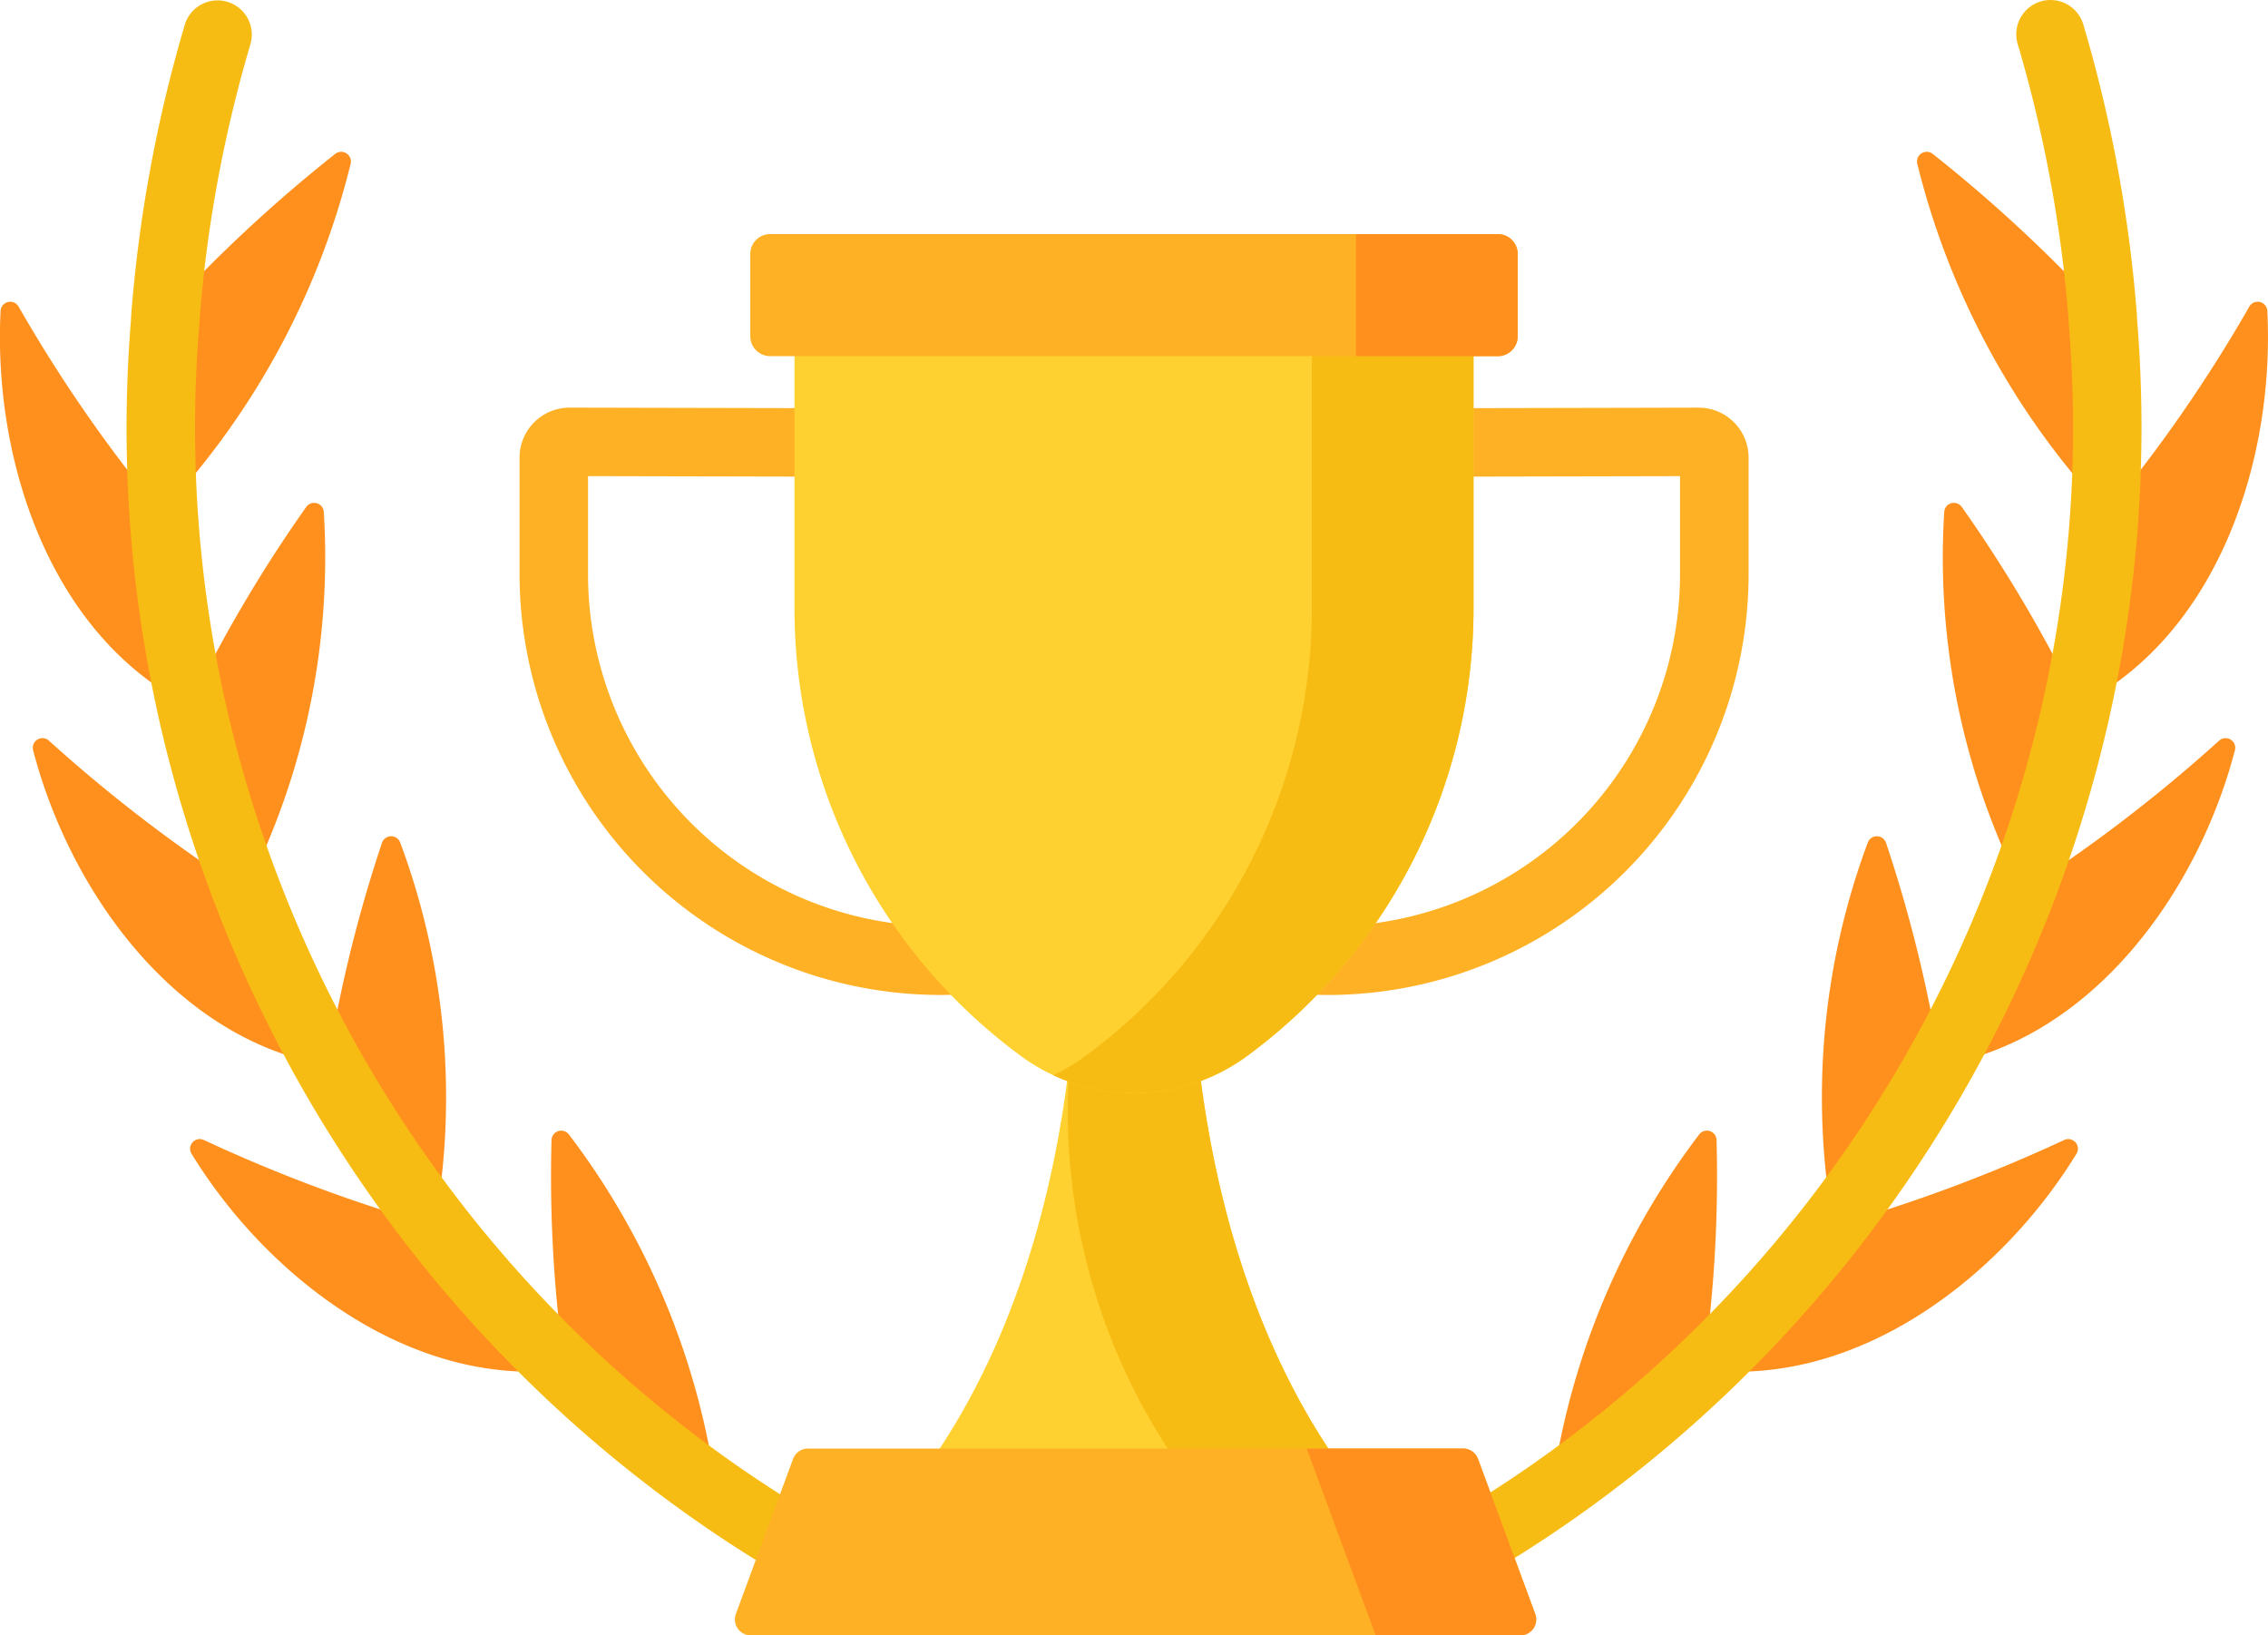 <svg xmlns="http://www.w3.org/2000/svg" width="85.285" height="61.488" viewBox="0 0 85.285 61.488"><defs><style>.a{fill:#ff901d;}.b{fill:#f7bc14;}.c{fill:#ffb125;}.d{fill:#fed130;}</style></defs><g transform="translate(0 -71.432)"><g transform="translate(0 77.136)"><path class="a" d="M35.9,111.8a54.808,54.808,0,0,1,6.481-6.041.365.365,0,0,1,.578.38,29.464,29.464,0,0,1-7.122,13.1A48.353,48.353,0,0,1,35.9,111.8Z" transform="translate(-29.775 -105.677)"/><path class="a" d="M6.064,147.465A54.773,54.773,0,0,1,.7,139.727a.363.363,0,0,0-.678.16c-.284,5.617,1.862,12.189,7.091,14.84A48.572,48.572,0,0,1,6.064,147.465Z" transform="translate(0 -133.902)"/><path class="a" d="M42.714,192.558a52.671,52.671,0,0,1,4.4-7.466.364.364,0,0,1,.661.192,27.632,27.632,0,0,1-2.953,14.241A48.905,48.905,0,0,1,42.714,192.558Z" transform="translate(-35.599 -171.735)"/><path class="a" d="M15.411,243.81a56.821,56.821,0,0,1-7.374-5.643.363.363,0,0,0-.6.359c1.4,5.365,5.386,10.871,11.067,11.843A49.164,49.164,0,0,1,15.411,243.81Z" transform="translate(-6.191 -216.018)"/><path class="a" d="M73.937,268.81a51.837,51.837,0,0,1,2.047-8.362.364.364,0,0,1,.688-.008,27.417,27.417,0,0,1,1.293,14.407A49.12,49.12,0,0,1,73.937,268.81Z" transform="translate(-61.621 -234.461)"/><path class="a" d="M52.1,331.805a57.965,57.965,0,0,1-8.679-3.23.363.363,0,0,0-.464.517c2.9,4.727,8.326,8.82,14.042,8.115A48.834,48.834,0,0,1,52.1,331.805Z" transform="translate(-35.755 -291.417)"/><path class="a" d="M124.9,335.62a50.755,50.755,0,0,1-.505-8.628.364.364,0,0,1,.656-.208,28.427,28.427,0,0,1,5.556,13.489A48.535,48.535,0,0,1,124.9,335.62Z" transform="translate(-103.656 -289.831)"/><path class="a" d="M439.831,111.8a54.807,54.807,0,0,0-6.481-6.041.365.365,0,0,0-.578.38,29.464,29.464,0,0,0,7.122,13.1A48.349,48.349,0,0,0,439.831,111.8Z" transform="translate(-360.673 -105.677)"/><path class="a" d="M470.335,147.465a54.777,54.777,0,0,0,5.361-7.739.363.363,0,0,1,.678.16c.284,5.617-1.862,12.189-7.09,14.84A48.581,48.581,0,0,0,470.335,147.465Z" transform="translate(-391.114 -133.902)"/><path class="a" d="M443.834,192.558a52.671,52.671,0,0,0-4.4-7.466.364.364,0,0,0-.661.192,27.632,27.632,0,0,0,2.953,14.241A48.91,48.91,0,0,0,443.834,192.558Z" transform="translate(-365.663 -171.735)"/><path class="a" d="M441.154,243.81a56.826,56.826,0,0,0,7.374-5.643.363.363,0,0,1,.6.359c-1.4,5.365-5.386,10.871-11.067,11.843A49.17,49.17,0,0,0,441.154,243.81Z" transform="translate(-365.088 -216.018)"/><path class="a" d="M415.627,268.81a51.834,51.834,0,0,0-2.047-8.362.364.364,0,0,0-.688-.008,27.417,27.417,0,0,0-1.293,14.407A49.12,49.12,0,0,0,415.627,268.81Z" transform="translate(-342.658 -234.461)"/><path class="a" d="M389.369,331.805a57.964,57.964,0,0,0,8.679-3.23.363.363,0,0,1,.464.517c-2.9,4.727-8.326,8.82-14.042,8.115A48.836,48.836,0,0,0,389.369,331.805Z" transform="translate(-320.428 -291.417)"/><path class="a" d="M355.925,335.62a50.756,50.756,0,0,0,.505-8.628.364.364,0,0,0-.656-.208,28.427,28.427,0,0,0-5.556,13.489A48.533,48.533,0,0,0,355.925,335.62Z" transform="translate(-291.881 -289.831)"/></g><g transform="translate(4.758 71.431)"><path class="b" d="M57.8,130.222a47.242,47.242,0,0,1-6.268-3.678h0a47.324,47.324,0,0,1-5.54-4.515h0a47.609,47.609,0,0,1-4.757-5.245v0h0a47.929,47.929,0,0,1-3.913-5.864l0,0a47.992,47.992,0,0,1-3.006-6.367v0h0a47.8,47.8,0,0,1-2.045-6.766h0a47.378,47.378,0,0,1-1.021-7.048s0,0,0,0a47.135,47.135,0,0,1,.06-7.223c0-.027,0-.054,0-.081a50.285,50.285,0,0,1,1.912-10.337,1.287,1.287,0,0,0-2.469-.729,52.853,52.853,0,0,0-2.019,10.981c0,.025,0,.05,0,.075a49.882,49.882,0,0,0-.054,7.48h0a49.929,49.929,0,0,0,1.074,7.427s0,0,0,.006a50.323,50.323,0,0,0,2.154,7.133h0a50.566,50.566,0,0,0,3.168,6.712h0v0h0a50.559,50.559,0,0,0,4.121,6.179l0,0a50.2,50.2,0,0,0,5.01,5.527h0a49.879,49.879,0,0,0,5.844,4.765h0a49.791,49.791,0,0,0,6.61,3.882,1.287,1.287,0,1,0,1.139-2.309Z" transform="translate(-28.564 -71.431)"/><path class="b" d="M333.375,83.414c0-.025,0-.049,0-.074a52.839,52.839,0,0,0-2.019-10.981,1.287,1.287,0,1,0-2.469.729A50.286,50.286,0,0,1,330.8,83.424c0,.027,0,.054,0,.082a47.14,47.14,0,0,1,.06,7.224h0a47.4,47.4,0,0,1-1.021,7.048h0a47.724,47.724,0,0,1-2.045,6.766h0v0a47.984,47.984,0,0,1-3.008,6.369h0a47.949,47.949,0,0,1-3.913,5.864v0h0a47.665,47.665,0,0,1-4.757,5.245h0a47.314,47.314,0,0,1-5.54,4.515h0a47.189,47.189,0,0,1-6.268,3.678,1.287,1.287,0,1,0,1.138,2.309,49.783,49.783,0,0,0,6.609-3.881h0a49.916,49.916,0,0,0,5.844-4.766h0a50.227,50.227,0,0,0,5.011-5.528h0a50.573,50.573,0,0,0,4.123-6.181l0,0a50.533,50.533,0,0,0,3.166-6.709h0a50.329,50.329,0,0,0,2.153-7.13h0a49.977,49.977,0,0,0,1.076-7.436.049.049,0,0,0,0-.005A49.849,49.849,0,0,0,333.375,83.414Z" transform="translate(-257.773 -71.435)"/></g><g transform="translate(19.537 86.757)"><path class="c" d="M133.08,185.519a15.835,15.835,0,0,1-15.792-15.851v-4.352a1.88,1.88,0,0,1,1.88-1.88h0l11.395.025a1.287,1.287,0,0,1,0,2.574h0l-10.7-.023v3.657a13.249,13.249,0,0,0,15.326,13.107l.4-.067a1.287,1.287,0,1,1,.444,2.536l-.432.073A15.726,15.726,0,0,1,133.08,185.519Z" transform="translate(-117.288 -163.435)"/><path class="c" d="M279.809,185.52a15.749,15.749,0,0,1-2.52-.2l-.432-.073a1.287,1.287,0,0,1,.444-2.536q.2.035.4.067a13.249,13.249,0,0,0,15.326-13.107v-3.657l-10.7.023h0a1.287,1.287,0,0,1,0-2.574l11.4-.025h0a1.88,1.88,0,0,1,1.879,1.88v4.352a15.835,15.835,0,0,1-15.792,15.851Z" transform="translate(-249.389 -163.436)"/></g><path class="d" d="M205.2,299.4H222.12c-7.011-8.891-6.279-21.7-6.279-21.7h-4.367S212.206,290.51,205.2,299.4Z" transform="translate(-171.015 -171.907)"/><path class="b" d="M245.775,277.7h-4.367a35.292,35.292,0,0,1-.178,4.944,23.35,23.35,0,0,0,4.138,15.914q.307.428.636.846h6.05C245.044,290.511,245.775,277.7,245.775,277.7Z" transform="translate(-200.949 -171.908)"/><path class="d" d="M179.353,141.293v11.229a20.906,20.906,0,0,0,8.506,16.832h0a7.185,7.185,0,0,0,8.523,0h0a20.906,20.906,0,0,0,8.506-16.832V141.293Z" transform="translate(-149.478 -58.224)"/><path class="b" d="M247.48,141.293v11.229a20.906,20.906,0,0,1-8.506,16.832h0a7.183,7.183,0,0,1-1.222.726,7.185,7.185,0,0,0,7.3-.726h0a20.906,20.906,0,0,0,8.506-16.832V141.293Z" transform="translate(-198.149 -58.224)"/><path class="c" d="M197.49,128.867H170.126a.747.747,0,0,1-.747-.747v-3.095a.747.747,0,0,1,.747-.747H197.49a.747.747,0,0,1,.747.747v3.095A.747.747,0,0,1,197.49,128.867Z" transform="translate(-141.165 -44.045)"/><path class="a" d="M311.458,124.28h-5.332v4.588h5.332a.747.747,0,0,0,.747-.747v-3.095A.747.747,0,0,0,311.458,124.28Z" transform="translate(-255.134 -44.045)"/><path class="c" d="M195.432,405.422H166.508a.6.6,0,0,1-.565-.811l2.148-5.82a.6.6,0,0,1,.565-.394h24.628a.6.6,0,0,1,.565.394l2.148,5.82A.6.6,0,0,1,195.432,405.422Z" transform="translate(-138.27 -272.502)"/><path class="a" d="M303.591,404.611l-2.148-5.82a.6.6,0,0,0-.565-.394H295l2.593,7.025h5.43A.6.6,0,0,0,303.591,404.611Z" transform="translate(-245.863 -272.502)"/></g></svg>